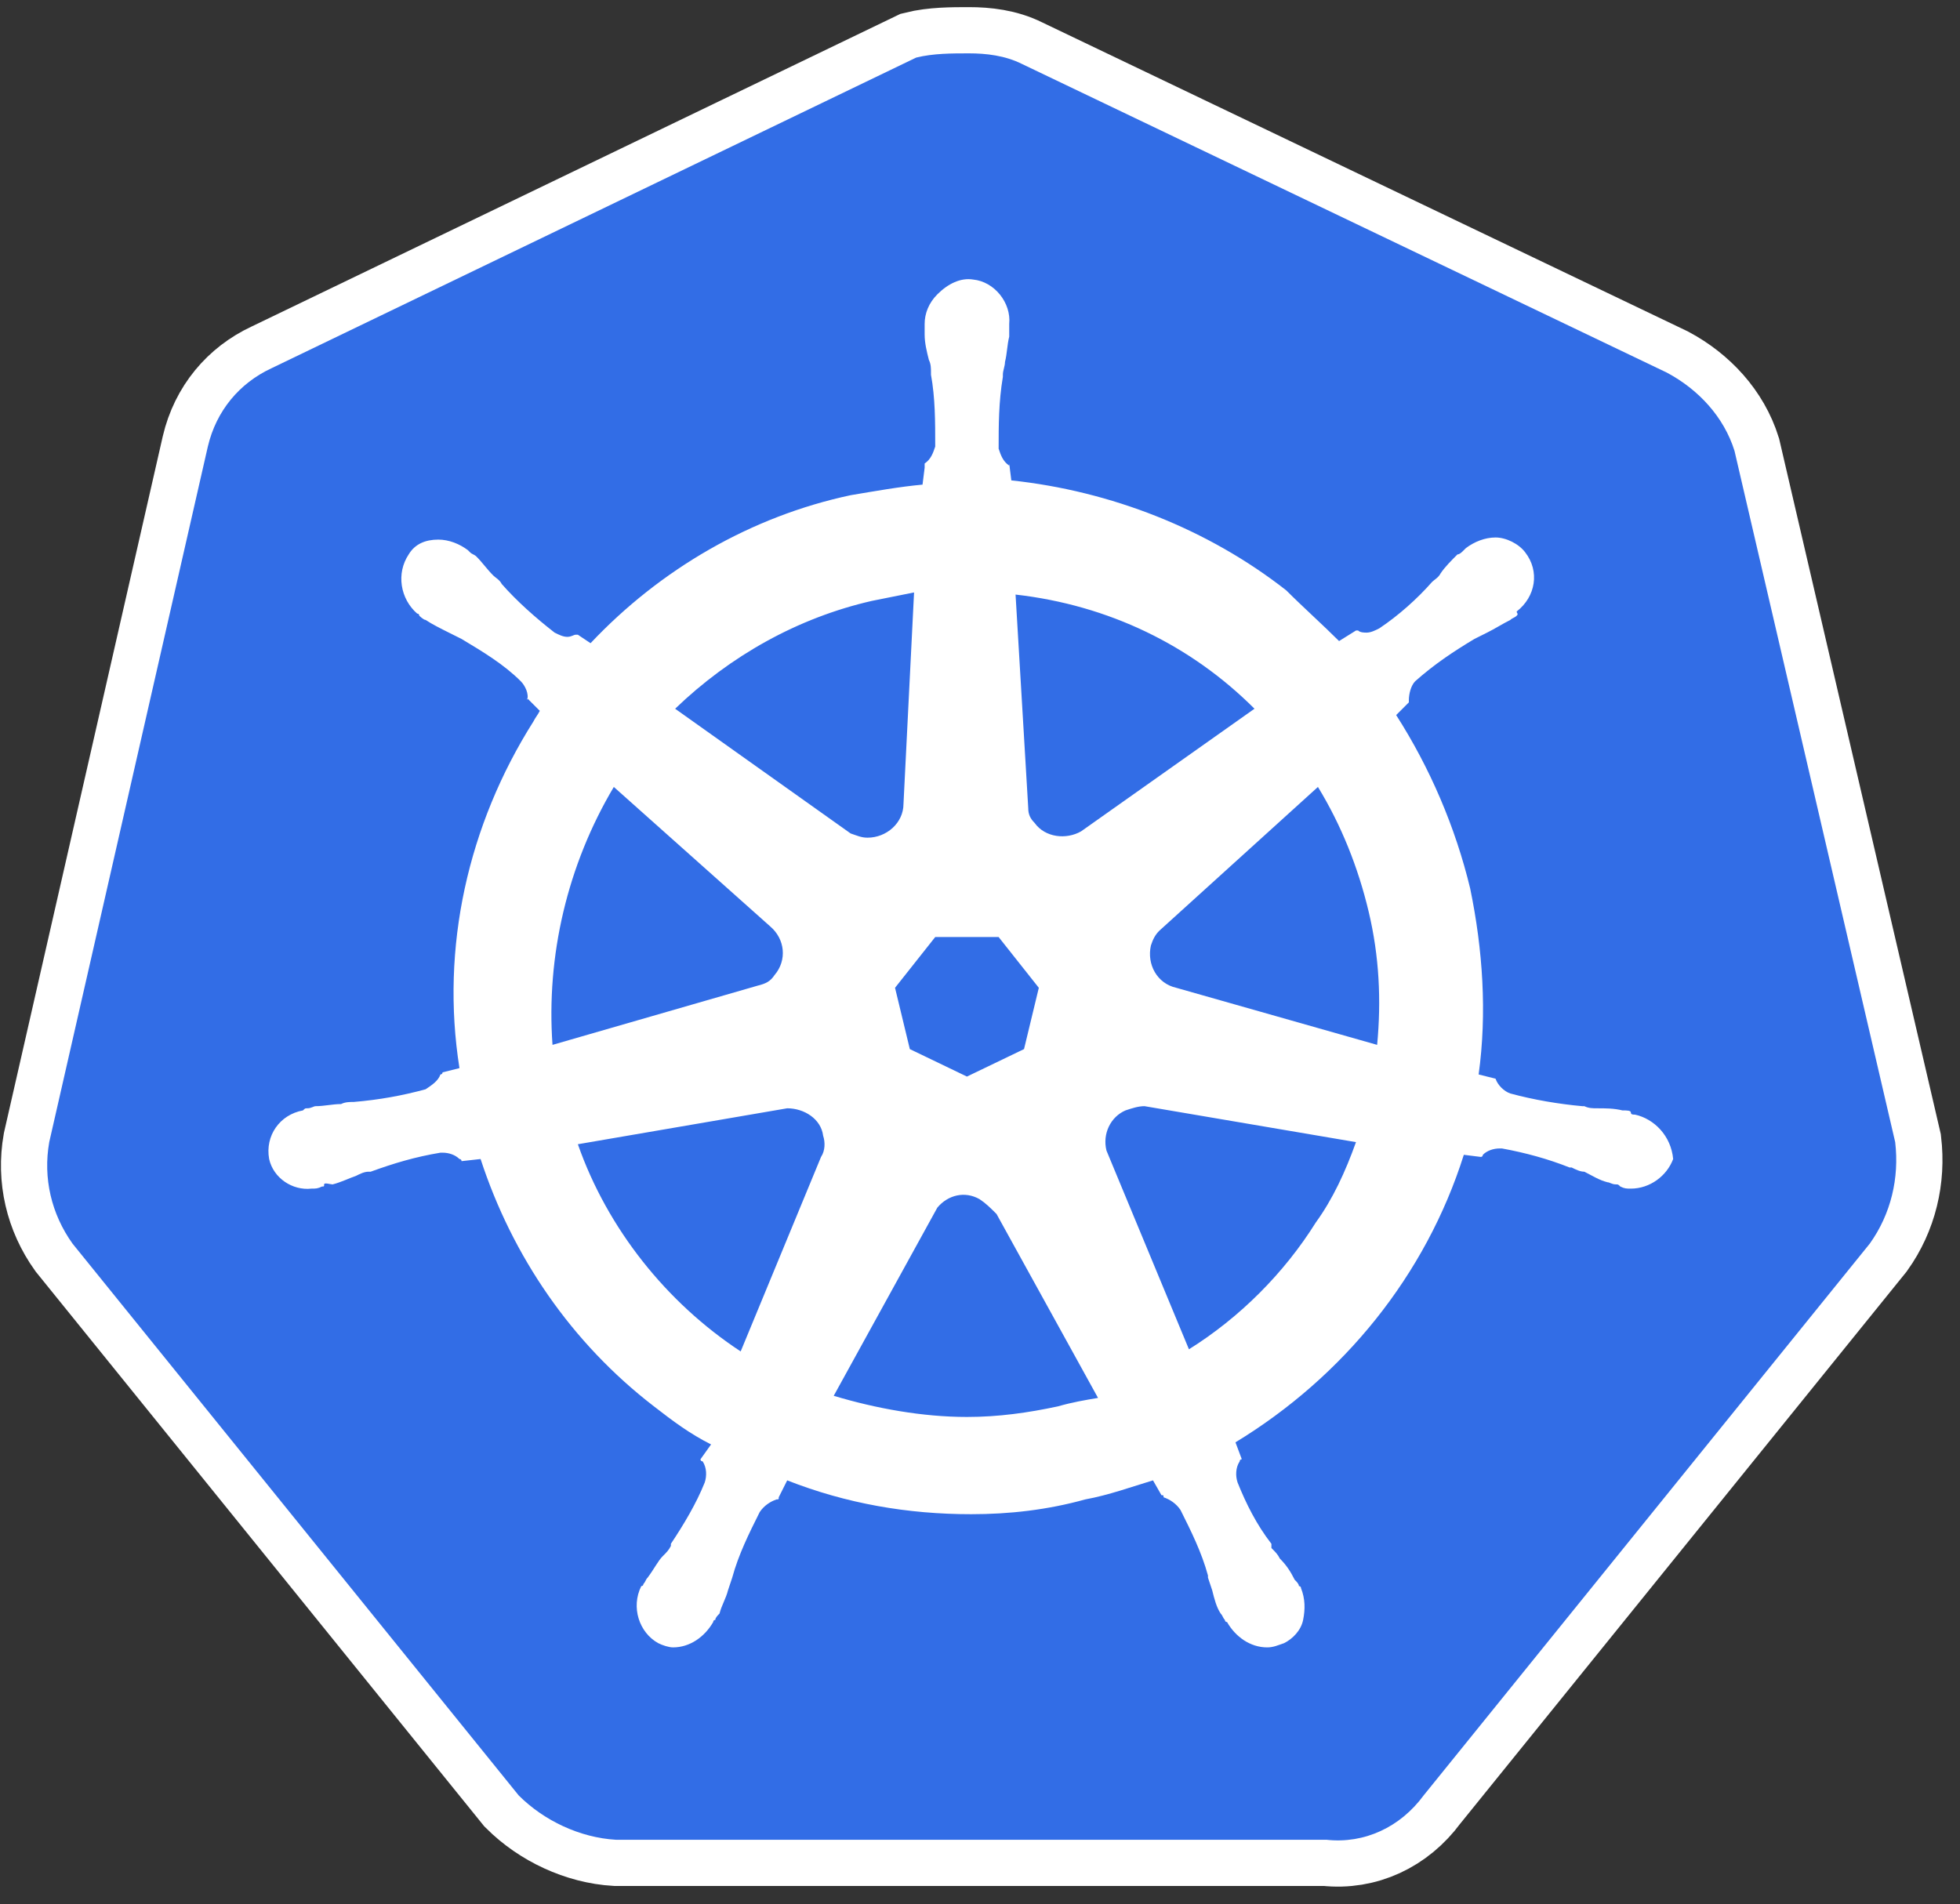 <svg width="106" height="103" viewBox="0 0 106 103" fill="none" xmlns="http://www.w3.org/2000/svg">
<rect x="0" y="0" width="106" height="103" fill="#333333" stroke="none"/>
<path d="M93.804 24.385C93.232 22.555 91.86 21.068 90.144 20.154L55.266 3.458C54.351 3 53.322 2.886 52.407 2.886C51.492 2.886 50.463 2.886 49.548 3.115L14.67 19.925C12.955 20.725 11.697 22.212 11.24 24.156L2.663 61.779C2.32 63.722 2.778 65.666 3.921 67.267L28.05 97.114C29.422 98.486 31.366 99.401 33.31 99.515H71.733C73.792 99.744 75.736 98.829 76.994 97.114L101.122 67.267C102.266 65.666 102.723 63.722 102.495 61.779L93.804 24.385Z" fill="white" stroke="white" stroke-width="5" stroke-miterlimit="10"/>
<path d="M93.804 24.385C93.232 22.555 91.86 21.068 90.144 20.154L55.266 3.458C54.351 3 53.322 2.886 52.407 2.886C51.492 2.886 50.463 2.886 49.548 3.115L14.67 19.925C12.955 20.725 11.697 22.212 11.24 24.156L2.663 61.779C2.32 63.722 2.778 65.666 3.921 67.267L28.05 97.114C29.422 98.486 31.366 99.401 33.31 99.515H71.733C73.792 99.744 75.736 98.829 76.994 97.114L101.122 67.267C102.266 65.666 102.723 63.722 102.495 61.779L93.804 24.385Z" fill="#326DE6"/>
<path d="M88.429 60.292C88.315 60.292 88.2 60.292 88.2 60.178C88.2 60.063 87.972 60.063 87.743 60.063C87.285 59.949 86.828 59.949 86.371 59.949C86.142 59.949 85.913 59.949 85.684 59.834H85.57C84.312 59.72 82.94 59.491 81.682 59.148C81.339 59.034 80.996 58.691 80.882 58.348L79.967 58.119C80.424 54.803 80.195 51.372 79.509 48.056C78.709 44.74 77.337 41.538 75.507 38.679L76.193 37.993V37.878C76.193 37.535 76.307 37.078 76.536 36.849C77.565 35.934 78.594 35.248 79.738 34.562C79.967 34.448 80.195 34.333 80.424 34.219C80.882 33.99 81.225 33.762 81.682 33.533C81.796 33.419 81.911 33.419 82.025 33.304C82.139 33.19 82.025 33.19 82.025 33.075C83.054 32.275 83.283 30.903 82.483 29.874C82.139 29.416 81.453 29.073 80.882 29.073C80.31 29.073 79.738 29.302 79.281 29.645L79.166 29.759C79.052 29.874 78.938 29.988 78.823 29.988C78.48 30.331 78.137 30.674 77.908 31.017C77.794 31.246 77.565 31.36 77.451 31.475C76.65 32.389 75.621 33.304 74.592 33.99C74.363 34.105 74.135 34.219 73.906 34.219C73.792 34.219 73.563 34.219 73.449 34.105H73.334L72.419 34.676C71.504 33.762 70.475 32.847 69.561 31.932C65.329 28.616 60.069 26.557 54.694 25.985L54.58 25.071V25.185C54.237 24.956 54.123 24.613 54.008 24.27C54.008 23.012 54.008 21.754 54.237 20.382V20.268C54.237 20.039 54.351 19.81 54.351 19.582C54.466 19.124 54.466 18.667 54.58 18.209V17.523C54.694 16.38 53.78 15.236 52.636 15.122C51.95 15.008 51.264 15.351 50.692 15.922C50.235 16.38 50.006 16.951 50.006 17.523V18.095C50.006 18.552 50.12 19.01 50.235 19.467C50.349 19.696 50.349 19.925 50.349 20.154V20.268C50.578 21.526 50.578 22.784 50.578 24.156C50.463 24.499 50.349 24.842 50.006 25.071V25.299L49.892 26.214C48.634 26.329 47.376 26.557 46.004 26.786C40.629 27.93 35.712 30.788 31.938 34.791L31.252 34.333H31.137C31.023 34.333 30.909 34.448 30.68 34.448C30.451 34.448 30.223 34.333 29.994 34.219C28.965 33.419 27.936 32.504 27.135 31.589C27.021 31.36 26.792 31.246 26.678 31.131C26.334 30.788 26.106 30.445 25.763 30.102C25.648 29.988 25.534 29.988 25.42 29.874C25.305 29.759 25.305 29.759 25.305 29.759C24.848 29.416 24.276 29.188 23.704 29.188C23.018 29.188 22.447 29.416 22.103 29.988C21.417 31.017 21.646 32.389 22.561 33.19C22.675 33.19 22.675 33.304 22.675 33.304C22.675 33.304 22.904 33.533 23.018 33.533C23.361 33.762 23.819 33.99 24.276 34.219C24.505 34.333 24.734 34.448 24.962 34.562C26.106 35.248 27.249 35.934 28.164 36.849C28.393 37.078 28.622 37.535 28.507 37.878V37.764L29.193 38.45C29.079 38.679 28.965 38.793 28.85 39.022C25.305 44.625 23.819 51.258 24.848 57.776L23.933 58.005C23.933 58.119 23.819 58.119 23.819 58.119C23.704 58.462 23.361 58.691 23.018 58.92C21.76 59.263 20.503 59.491 19.13 59.606C18.901 59.606 18.673 59.606 18.444 59.72C17.987 59.72 17.529 59.834 17.072 59.834C16.957 59.834 16.843 59.949 16.614 59.949C16.5 59.949 16.5 59.949 16.386 60.063C15.128 60.292 14.327 61.435 14.556 62.693C14.785 63.722 15.814 64.409 16.843 64.294C17.072 64.294 17.186 64.294 17.415 64.18C17.529 64.18 17.529 64.18 17.529 64.066C17.529 63.951 17.872 64.066 17.987 64.066C18.444 63.951 18.901 63.722 19.245 63.608C19.473 63.494 19.702 63.379 19.931 63.379H20.045C21.303 62.922 22.447 62.579 23.819 62.35H23.933C24.276 62.35 24.619 62.465 24.848 62.693C24.962 62.693 24.962 62.808 24.962 62.808L25.991 62.693C27.707 67.954 30.909 72.642 35.368 76.073C36.398 76.873 37.313 77.559 38.456 78.131L37.884 78.932C37.884 79.046 37.999 79.046 37.999 79.046C38.227 79.389 38.227 79.847 38.113 80.189C37.656 81.333 36.969 82.477 36.283 83.506V83.62C36.169 83.849 36.055 83.963 35.826 84.192C35.597 84.421 35.368 84.878 35.026 85.335C34.911 85.45 34.911 85.564 34.797 85.679C34.797 85.679 34.797 85.793 34.682 85.793C34.111 86.936 34.568 88.309 35.597 88.88C35.826 88.995 36.169 89.109 36.398 89.109C37.313 89.109 38.113 88.537 38.571 87.737C38.571 87.737 38.571 87.623 38.685 87.623C38.685 87.508 38.799 87.394 38.913 87.279C39.028 86.822 39.257 86.479 39.371 86.022L39.6 85.335C39.943 84.078 40.514 82.934 41.086 81.79C41.315 81.447 41.658 81.219 42.001 81.104C42.115 81.104 42.115 81.104 42.115 80.99L42.573 80.075C45.775 81.333 49.091 81.905 52.522 81.905C54.58 81.905 56.639 81.676 58.697 81.104C59.955 80.876 61.213 80.418 62.356 80.075L62.814 80.876C62.928 80.876 62.928 80.876 62.928 80.99C63.271 81.104 63.614 81.333 63.843 81.676C64.415 82.82 64.986 83.963 65.329 85.221V85.335L65.558 86.022C65.672 86.479 65.787 86.936 66.016 87.279C66.13 87.394 66.13 87.508 66.244 87.623C66.244 87.623 66.244 87.737 66.359 87.737C66.816 88.537 67.617 89.109 68.531 89.109C68.874 89.109 69.103 88.995 69.446 88.88C69.904 88.652 70.361 88.194 70.475 87.623C70.59 87.051 70.59 86.479 70.361 85.907C70.361 85.793 70.247 85.793 70.247 85.793C70.247 85.679 70.132 85.564 70.018 85.45C69.789 84.992 69.561 84.649 69.217 84.306C69.103 84.078 68.989 83.963 68.76 83.734V83.506C67.96 82.477 67.388 81.333 66.93 80.189C66.816 79.847 66.816 79.389 67.045 79.046C67.045 78.932 67.159 78.932 67.159 78.932L66.816 78.017C72.648 74.472 77.108 68.983 79.166 62.465L80.081 62.579C80.195 62.579 80.195 62.465 80.195 62.465C80.424 62.236 80.767 62.121 81.11 62.121H81.225C82.483 62.35 83.74 62.693 84.884 63.151H84.998C85.227 63.265 85.456 63.379 85.684 63.379C86.142 63.608 86.485 63.837 86.942 63.951C87.057 63.951 87.171 64.066 87.4 64.066C87.514 64.066 87.514 64.066 87.629 64.18C87.857 64.294 87.972 64.294 88.2 64.294C89.23 64.294 90.144 63.608 90.487 62.693C90.373 61.435 89.458 60.521 88.429 60.292ZM55.381 56.747L52.293 58.233L49.205 56.747L48.405 53.431L50.578 50.686H54.008L56.181 53.431L55.381 56.747ZM74.02 49.314C74.592 51.715 74.707 54.117 74.478 56.518L63.614 53.431C62.585 53.202 62.013 52.173 62.242 51.144C62.356 50.8 62.471 50.572 62.699 50.343L71.276 42.567C72.534 44.625 73.449 46.912 74.02 49.314ZM67.845 38.336L58.468 44.968C57.668 45.426 56.524 45.311 55.952 44.511C55.724 44.282 55.609 44.053 55.609 43.711L54.923 32.161C59.955 32.733 64.415 34.905 67.845 38.336ZM47.147 32.504L49.434 32.046L48.862 43.482C48.862 44.511 47.947 45.311 46.918 45.311C46.575 45.311 46.347 45.197 46.004 45.083L36.512 38.336C39.485 35.477 43.145 33.419 47.147 32.504ZM33.196 42.567L41.658 50.114C42.459 50.8 42.573 51.944 41.887 52.745C41.658 53.087 41.429 53.202 40.972 53.316L29.88 56.518C29.537 51.715 30.68 46.798 33.196 42.567ZM31.252 61.893L42.573 59.949C43.488 59.949 44.403 60.521 44.517 61.435C44.631 61.779 44.631 62.236 44.403 62.579L40.057 73.1C36.055 70.469 32.853 66.467 31.252 61.893ZM57.21 76.073C55.609 76.416 54.008 76.645 52.293 76.645C49.892 76.645 47.376 76.187 45.089 75.501L50.692 65.323C51.264 64.637 52.179 64.409 52.979 64.866C53.322 65.095 53.551 65.323 53.894 65.666L59.383 75.615C58.697 75.73 58.011 75.844 57.21 76.073ZM71.162 66.124C69.446 68.868 67.045 71.27 64.3 72.985L59.84 62.236C59.612 61.321 60.069 60.406 60.87 60.063C61.213 59.949 61.556 59.834 61.899 59.834L73.334 61.779C72.762 63.379 72.076 64.866 71.162 66.124Z" fill="white"/>
</svg>
